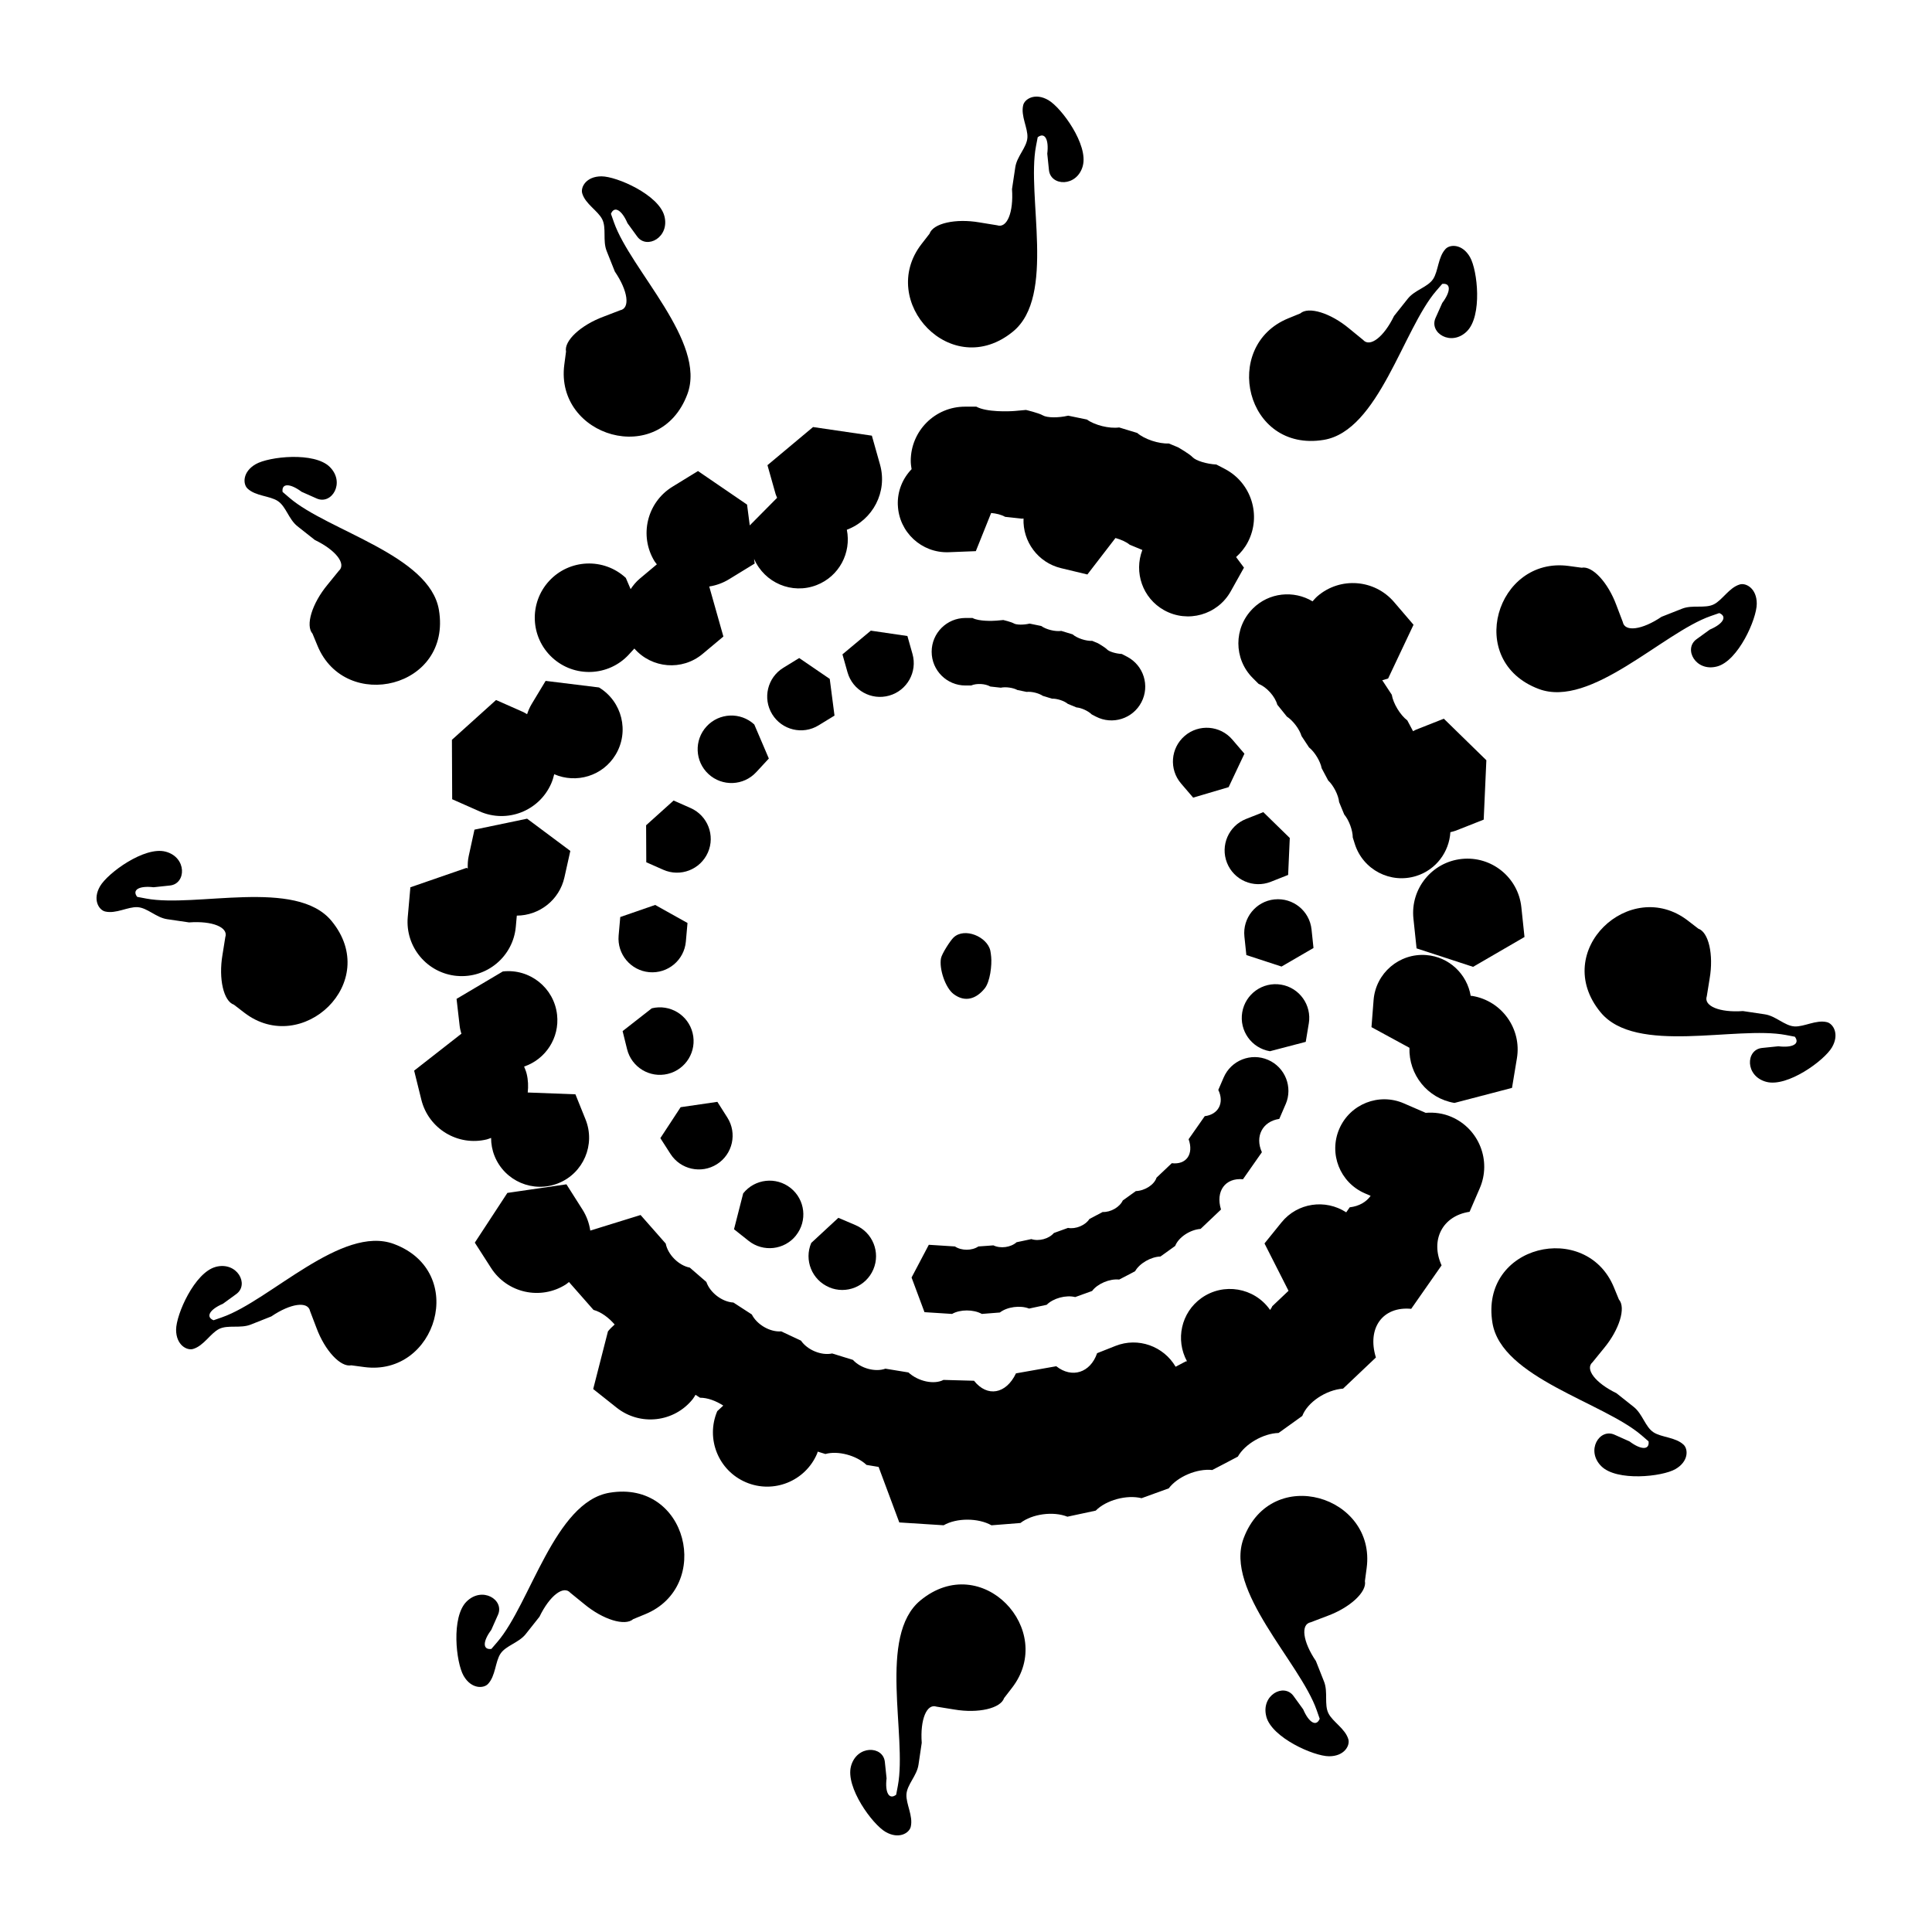 <svg xmlns="http://www.w3.org/2000/svg" viewBox="0 0 80 80"><path d="M41.042,39.61c.035.355-.042,1.042-.271,1.323-.346.426-.806.586-1.28.232-.354-.264-.61-1.063-.526-1.488.037-.187.381-.725.521-.858.455-.431,1.393-.029,1.521.544.016.07.026.173.034.246Z"/><path d="M26.038,27.104c.087-.094.16-.173.23-.249.725.827,1.979.931,2.826.222l.86-.72c-.282-.999-.52-1.837-.586-2.071.284-.045.564-.143.824-.303l1.058-.648c-.009-.066-.017-.128-.025-.193.432.993,1.569,1.481,2.588,1.086.936-.362,1.445-1.341,1.253-2.292,1.08-.407,1.692-1.571,1.373-2.702l-.337-1.194c-1.339-.196-2.435-.357-2.435-.357,0,0-.85.71-1.888,1.579l.337,1.194c.016.055.043.104.062.157-.22.222-.635.641-1.132,1.143-.068-.523-.112-.862-.112-.862,0,0-.915-.625-2.032-1.389l-1.057.649c-1.057.649-1.389,2.031-.741,3.089.028.046.065.082.095.125-.117.098-.324.272-.711.596-.151.127-.271.275-.375.431-.123-.288-.2-.466-.2-.467h-.001c-.912-.842-2.334-.783-3.174.129-.839.911-.783,2.33.127,3.171.911.842,2.332.787,3.174-.124Z"/><path d="M19.858,33.598c1.135.502,2.461-.011,2.963-1.146.057-.129.097-.261.128-.393.917.397,2.007.075,2.539-.804.581-.959.274-2.208-.685-2.789h0s-.996-.123-2.21-.272l-.579.96c-.081.135-.141.276-.188.42-.051-.027-.097-.062-.151-.086l-1.134-.502c-1.006.906-1.828,1.648-1.828,1.648,0,0,.005,1.108.011,2.461l1.135.502Z"/><path d="M18.922,40.41c1.236.11,2.327-.803,2.437-2.038.016-.18.029-.327.041-.458.927-.004,1.762-.642,1.972-1.585l.244-1.094c-.981-.731-1.785-1.331-1.786-1.332s-.003-.003-.004-.003-.981.204-2.179.454l-.239,1.096c-.038.173-.045.344-.039.514-.031-.017-.049-.028-.049-.028,0,0-1.047.362-2.327.805l-.109,1.236c-.109,1.235.804,2.324,2.039,2.434Z"/><path d="M20.162,47.179c.061-.015.115-.042.173-.061,0,.251.045.506.145.753.419,1.039,1.601,1.542,2.641,1.124,1.04-.419,1.544-1.602,1.125-2.642l-.419-1.04c-.863-.033-1.607-.061-1.975-.075.027-.253.02-.514-.044-.776-.026-.105-.067-.201-.106-.298.885-.3,1.474-1.182,1.365-2.148-.126-1.114-1.131-1.916-2.245-1.79h-.001s-.864.511-1.916,1.135l.128,1.114c.013.118.042.23.074.339-.005.001-.011,0-.016.002h-.001s-.875.683-1.941,1.517l.298,1.204c.298,1.203,1.513,1.938,2.717,1.642Z"/><path d="M60.102,46.248c-.349-.151-.714-.196-1.068-.168-.126-.055-.382-.165-.906-.393-1.029-.446-2.224.026-2.67,1.055-.446,1.029.026,2.224,1.055,2.67.092.04.166.072.242.105-.179.251-.471.429-.866.475,0,0-.003.004-.145.208-.861-.56-2.019-.399-2.679.416l-.705.872c.514,1.013.936,1.845.995,1.961-.087.083-.192.181-.33.313l-.344.326c-.017.055-.061.104-.09.156-.004-.006-.007-.013-.011-.019-.651-.913-1.918-1.126-2.832-.475-.845.602-1.081,1.728-.598,2.617-.017,0-.034.007-.051.006,0,0-.008.004-.419.221-.498-.849-1.548-1.236-2.492-.862l-.759.301c-.28.811-1.041,1.054-1.692.54l-.78.138-.888.157c-.409.86-1.19.998-1.737.306l-.836-.023-.428-.012c-.392.204-1.046.064-1.452-.309l-.526-.086-.427-.07c-.419.152-1.025-.012-1.345-.364l-.44-.136-.42-.13c-.443.097-1.024-.142-1.292-.532l-.415-.194-.403-.189c-.458.038-1.005-.277-1.217-.7l-.384-.249-.378-.245c-.464-.024-.968-.407-1.12-.852l-.344-.298-.342-.296c-.458-.087-.907-.534-.997-.995l-.3-.341-.741-.842c-1.028.318-1.89.586-2.083.645-.045-.3-.149-.596-.322-.869l-.665-1.047c-1.339.195-2.438.355-2.44.355s-.005,0-.005,0c0,0-.608.928-1.349,2.06l.67,1.044c.666,1.044,2.052,1.352,3.098.688.048-.03.086-.069.13-.102.088.1.27.307.659.749l.357.406c.316.085.63.32.877.605-.098.086-.193.179-.278.284h0s-.276,1.076-.611,2.388l.972.772c.97.77,2.381.61,3.153-.359.044-.055.074-.116.112-.174.186.12.187.121.187.121.31-.002.658.129.962.325-.154.143-.249.23-.249.231h0c-.485,1.142.047,2.461,1.189,2.946,1.141.485,2.459-.046,2.945-1.187.012-.027.015-.055.026-.083.299.092.318.098.318.098.519-.147,1.285.057,1.703.452,0,0,.012.002.5.083.014.037.393,1.054.857,2.299l1.238.079.598.038c.538-.31,1.429-.309,1.981.001l.608-.048.591-.047c.485-.377,1.36-.495,1.945-.261l.594-.127.578-.124c.43-.436,1.284-.668,1.899-.515l.574-.208.552-.2c.364-.486,1.175-.828,1.801-.759l.538-.28s.008-.004.012-.006l.51-.269c.291-.521,1.05-.961,1.686-.979l.498-.357s.004-.003.006-.004l.477-.343c.218-.569.98-1.079,1.691-1.133l.501-.475.857-.813c-.376-1.22.282-2.127,1.462-2.015l.635-.909.623-.891c-.479-1.055.042-2.053,1.159-2.218l.422-.976c.492-1.138-.031-2.461-1.17-2.953Z"/><path d="M60.97,41.24c-.024-.004-.048-.001-.072-.005-.151-.898-.89-1.614-1.839-1.688-1.118-.087-2.095.749-2.182,1.867l-.087,1.118c.645.351,1.215.661,1.572.855-.034,1.105.742,2.095,1.863,2.283h.001s1.074-.28,2.383-.623l.203-1.224c.203-1.222-.622-2.378-1.844-2.583Z"/><path d="M60.526,35.567c-1.234.13-2.129,1.236-1.999,2.469l.13,1.234c1.287.421,2.339.765,2.34.765,0,0,.958-.556,2.129-1.236l-.13-1.234c-.13-1.234-1.236-2.128-2.469-1.998Z"/><path d="M37.178,20.916c.044,1.12.987,1.993,2.108,1.95l1.121-.044c.255-.636.482-1.2.634-1.58.213.018.421.069.579.159l.378.041.318.035c.02-.004.045-.003.066-.007-.039.95.595,1.826,1.554,2.056l1.09.262c.495-.643.926-1.202,1.163-1.51.226.062.447.159.588.277l.277.115c.14.058.21.087.248.103-.354.926.008,1.994.898,2.492.979.547,2.216.198,2.763-.781l.547-.979c-.113-.152-.221-.297-.326-.438.192-.174.362-.378.488-.622.57-1.096.147-2.447-.946-3.023-.004-.002-.007-.004-.011-.006l-.348-.181c-.404-.022-.847-.158-.984-.303s-.606-.412-.608-.413h-.002l-.375-.156c-.418.02-1.007-.176-1.308-.435l-.367-.112-.381-.116c-.407.056-1.008-.092-1.335-.328l-.383-.079-.393-.081c-.403.095-.874.091-1.047-.011s-.701-.226-.701-.226c0,0-.202.018-.449.041-.247.022-1.181.057-1.606-.177h-.47c-1.241,0-2.246,1.006-2.246,2.246,0,.118.017.231.035.343-.371.384-.593.911-.57,1.486Z"/><path d="M51.873,25.204c-.793.793-.793,2.078,0,2.871l.244.244c.332.13.68.517.773.861l.216.268.181.225c.254.164.526.526.606.804l.152.231.158.24c.235.187.471.576.525.864l.131.247.138.259c.224.21.427.612.453.895l.103.25.109.264c.194.227.353.656.353.951l.085.269c.338,1.069,1.479,1.662,2.548,1.324.823-.26,1.359-.998,1.409-1.812.076-.021.152-.035.226-.064l1.154-.456c.061-1.352.11-2.459.11-2.459,0,0-.792-.774-1.761-1.72l-1.154.456c-.043.017-.079.043-.12.062-.02-.037-.039-.074-.069-.13l-.169-.317c-.296-.224-.585-.703-.643-1.063l-.194-.295-.199-.303s-.002-.002-.003-.002c.152-.045.244-.072.244-.072,0,0,.474-1.002,1.052-2.226l-.807-.942c-.807-.941-2.224-1.051-3.166-.245-.078.067-.141.143-.208.217-.78-.467-1.803-.371-2.475.301Z"/><path d="M37.574,26.336c-.833-.122-1.515-.222-1.515-.222s-.529.442-1.175.982l.21.743c.21.743.982,1.175,1.725.965.743-.21,1.175-.982.965-1.725l-.21-.743Z"/><path d="M33.897,30.034l.658-.403c-.108-.835-.197-1.519-.197-1.519s-.569-.389-1.265-.864l-.658.404c-.658.404-.864,1.264-.461,1.922.403.658,1.264.865,1.922.461Z"/><path d="M31.312,31.976l.524-.567c-.331-.775-.602-1.409-.603-1.41h0c-.568-.524-1.452-.487-1.975.08-.522.567-.487,1.45.079,1.973.567.524,1.451.49,1.975-.077Z"/><path d="M29.311,35.304c.312-.706-.007-1.531-.713-1.844l-.706-.312c-.626.564-1.138,1.025-1.138,1.025s.003.689.007,1.531l.706.312c.706.312,1.531-.007,1.844-.713Z"/><path d="M27.132,37.471s-.652.225-1.448.501l-.068.769c-.068.768.5,1.446,1.268,1.515.769.068,1.448-.499,1.516-1.268l.068-.769c-.735-.411-1.337-.747-1.338-.747Z"/><path d="M27.656,44.467c.75-.184,1.208-.941,1.024-1.691s-.941-1.208-1.691-1.024h0s-.544.425-1.208.944l.185.749c.185.748.941,1.206,1.69,1.022Z"/><path d="M29.688,48.206c.652-.414.844-1.278.431-1.929l-.414-.652c-.833.122-1.517.221-1.518.221s-.003,0-.003,0-.378.577-.84,1.282l.417.65c.415.65,1.277.841,1.927.428Z"/><path d="M32.96,51.157c.481-.604.382-1.483-.222-1.964-.604-.481-1.483-.382-1.964.222h0s-.172.67-.38,1.486l.605.48c.604.479,1.482.379,1.962-.223Z"/><path d="M34.33,53.303c.71.302,1.53-.029,1.833-.739.303-.71-.028-1.531-.738-1.834l-.71-.303c-.618.572-1.124,1.041-1.124,1.041h0c-.302.711.029,1.532.74,1.833Z"/><path d="M53.236,45.725c.306-.708-.019-1.531-.728-1.838-.708-.307-1.531.019-1.838.728l-.223.516c.259.531.006,1.02-.561,1.087l-.312.446-.356.508c.22.618-.094,1.065-.697.994l-.418.396-.214.203c-.092.29-.478.54-.857.556l-.298.214-.242.174c-.13.278-.505.493-.832.477l-.281.148-.268.141c-.168.263-.568.43-.888.37l-.296.107-.288.104c-.205.241-.624.354-.933.252l-.308.066-.303.064c-.237.214-.669.273-.96.13l-.313.023-.31.022c-.265.181-.702.181-.97,0l-.312-.02-.77-.049c-.393.745-.714,1.355-.714,1.355s.241.646.535,1.435l.77.049.372.024c.335-.193.889-.192,1.233,0l.378-.03.368-.029c.302-.235.846-.308,1.21-.163l.369-.079.36-.077c.268-.272.799-.416,1.181-.32l.357-.129.343-.124c.227-.303.731-.515,1.12-.472l.335-.174s.005-.003.008-.004l.317-.167c.181-.324.653-.598,1.049-.609l.31-.222s.002-.002.004-.003l.297-.214c.136-.354.61-.671,1.052-.705l.312-.296.533-.506c-.234-.759.176-1.323.91-1.254l.395-.565.388-.554c-.298-.656.026-1.277.721-1.38l.262-.607Z"/><path d="M54.195,42.379c.126-.761-.387-1.48-1.147-1.607-.761-.128-1.482.386-1.61,1.147-.128.761.386,1.482,1.147,1.61h0s.668-.174,1.483-.388l.126-.761Z"/><path d="M52.772,37.242c-.768.081-1.324.769-1.244,1.537l.081.768c.801.262,1.456.476,1.456.476s.596-.346,1.324-.769l-.081-.768c-.081-.768-.769-1.324-1.536-1.243Z"/><path d="M50.807,35.727c.284.718,1.096,1.07,1.814.786l.718-.284c.038-.841.068-1.53.068-1.53s-.493-.482-1.096-1.07l-.718.284c-.718.284-1.07,1.096-.786,1.814Z"/><path d="M49.057,30.471c-.586.502-.655,1.384-.153,1.971l.502.586c.808-.238,1.469-.434,1.469-.434s.295-.624.654-1.385l-.502-.586c-.502-.586-1.384-.654-1.97-.152Z"/><path d="M44.571,29.292c.205.016.491.147.635.291l.173.09c.685.356,1.529.089,1.885-.596.355-.682.092-1.523-.589-1.881-.002-.001-.005-.002-.007-.004l-.216-.112c-.251-.014-.527-.099-.612-.189s-.377-.256-.379-.257h-.001l-.233-.097c-.26.012-.626-.109-.814-.27l-.229-.07-.237-.072c-.253.035-.627-.057-.831-.204l-.238-.049-.244-.05c-.251.059-.544.056-.652-.007s-.436-.141-.436-.141-.126.011-.279.025-.735.035-.999-.11h-.292c-.772,0-1.398.626-1.398,1.398s.626,1.398,1.398,1.398h.237c.225-.098.583-.079.795.043l.235.026.198.022c.203-.044.512,0,.687.096l.186.038.193.04c.205-.023.509.051.676.165l.184.056.193.059c.211-.007.506.09.656.215l.172.071.182.075Z"/><path d="M44.836,6.869c.237-.871-.876-2.403-1.425-2.723s-.981-.051-1.043.209c-.108.449.199.945.175,1.342-.025.408-.433.768-.502,1.228l-.136.906c.069.966-.209,1.639-.618,1.497l-.402-.065-.33-.054c-.991-.171-1.92.04-2.065.469l-.332.428c-1.845,2.383,1.247,5.708,3.79,3.621,1.78-1.461.556-5.613.95-7.673l.071-.371c.291-.223.469.084.396.681l.07.678c.07.678,1.162.711,1.402-.173Z"/><path d="M60.743,13.717c.64-.636.442-2.519.126-3.071s-.824-.535-1.008-.341c-.318.334-.3.918-.519,1.25-.225.341-.759.449-1.048.813l-.57.717c-.423.871-1,1.315-1.283.988l-.316-.258-.259-.212c-.772-.644-1.683-.925-2.023-.625l-.501.205c-2.788,1.142-1.773,5.567,1.473,5.031,2.272-.376,3.286-4.585,4.657-6.172l.247-.286c.363-.048.364.307.002.788l-.278.622c-.278.622.651,1.196,1.301.551Z"/><path d="M71.1,27.597c.873-.231,1.642-1.961,1.644-2.597s-.447-.875-.703-.799c-.443.131-.718.645-1.074.823-.365.183-.882.01-1.314.18l-.852.336c-.802.543-1.524.639-1.605.215l-.145-.381-.119-.313c-.348-.944-.996-1.642-1.44-1.553l-.537-.073c-2.986-.404-4.317,3.937-1.238,5.094,2.155.81,5.138-2.329,7.118-3.019l.357-.124c.339.14.162.448-.392.684l-.552.4c-.552.4-.034,1.361.851,1.127Z"/><path d="M73.136,44.796c.871.236,2.402-.878,2.722-1.428s.05-.981-.21-1.043c-.449-.108-.945.2-1.342.177-.408-.024-.769-.432-1.228-.501l-.906-.135c-.966.07-1.639-.208-1.497-.616l.065-.402.053-.33c.17-.991-.042-1.92-.471-2.065l-.429-.331c-2.385-1.842-5.707,1.252-3.618,3.793,1.462,1.779,5.614.55,7.674.942l.371.071c.223.291-.083.469-.681.396l-.678.07c-.678.07-.71,1.162.174,1.402Z"/><path d="M66.304,60.71c.637.64,2.52.44,3.071.123s.534-.824.34-1.009c-.335-.318-.918-.299-1.25-.518-.341-.225-.45-.758-.814-1.047l-.718-.57c-.871-.422-1.316-.999-.989-1.282l.257-.316.211-.259c.643-.773.923-1.684.623-2.024l-.206-.501c-1.145-2.787-5.569-1.767-5.029,1.478.378,2.271,4.588,3.282,6.177,4.651l.286.247c.048.363-.306.365-.788.003l-.622-.278c-.622-.278-1.195.652-.55,1.301Z"/><path d="M52.435,71.082c.232.872,1.963,1.64,2.599,1.641s.874-.447.798-.704c-.131-.442-.646-.718-.824-1.073-.183-.365-.011-.882-.182-1.314l-.337-.852c-.544-.801-.641-1.523-.216-1.605l.381-.145.313-.119c.943-.348,1.641-.997,1.551-1.442l.072-.537c.401-2.987-3.941-4.313-5.095-1.233-.808,2.156,2.334,5.135,3.026,7.115l.125.357c-.14.339-.448.163-.684-.391l-.4-.552c-.4-.552-1.361-.032-1.126.853Z"/><path d="M35.238,73.135c-.235.871.881,2.402,1.431,2.72s.981.049,1.043-.211c.107-.449-.201-.944-.178-1.342.024-.408.431-.769.499-1.229l.134-.906c-.071-.965.206-1.64.615-1.498l.402.065.33.053c.991.169,1.92-.044,2.064-.474l.331-.429c1.84-2.387-1.258-5.706-3.797-3.614-1.777,1.464-.544,5.614-.934,7.675l-.07.371c-.29.223-.469-.083-.397-.68l-.071-.678c-.071-.678-1.163-.708-1.402.176Z"/><path d="M19.317,66.32c-.639.637-.437,2.52-.12,3.071s.825.533,1.009.339c.317-.335.298-.918.516-1.251.224-.341.758-.451,1.047-.815l.569-.718c.421-.872.998-1.317,1.281-.99l.316.257.26.211c.774.642,1.685.922,2.025.621l.501-.206c2.786-1.148,1.761-5.571-1.483-5.028-2.271.38-3.277,4.591-4.645,6.181l-.246.286c-.363.048-.365-.306-.004-.788l.277-.623c.277-.623-.653-1.195-1.302-.548Z"/><path d="M8.931,52.46c-.872.233-1.638,1.965-1.639,2.6s.448.874.705.797c.442-.132.717-.647,1.072-.826.365-.184.882-.012,1.314-.183l.852-.338c.8-.544,1.522-.642,1.605-.218l.145.381.119.312c.349.943.999,1.64,1.443,1.55l.537.072c2.987.398,4.309-3.945,1.228-5.096-2.157-.805-5.133,2.34-7.112,3.033l-.357.125c-.339-.14-.163-.447.39-.684l.551-.401c.551-.401.031-1.361-.854-1.125Z"/><path d="M6.86,35.266c-.872-.234-2.401.883-2.719,1.434s-.048.981.212,1.043c.449.107.944-.202,1.341-.179.408.023.769.431,1.229.498l.907.133c.965-.072,1.64.204,1.499.613l-.064.402-.053.33c-.168.991.046,1.92.476,2.064l.429.33c2.389,1.837,5.704-1.264,3.61-3.801-1.466-1.776-5.615-.538-7.676-.926l-.371-.07c-.224-.29.082-.469.68-.398l.678-.072c.678-.072.707-1.164-.177-1.401Z"/><path d="M13.659,19.338c-.638-.639-2.521-.435-3.072-.117s-.532.826-.337,1.009c.335.317.919.297,1.251.515.342.224.451.757.816,1.046l.719.568c.872.42,1.318.996.992,1.28l-.257.316-.211.26c-.641.774-.92,1.686-.619,2.025l.207.501c1.151,2.785,5.573,1.756,5.026-1.488-.383-2.271-4.595-3.272-6.186-4.638l-.287-.246c-.049-.363.306-.365.788-.005l.623.277c.623.277,1.194-.655.547-1.302Z"/><path d="M27.508,8.938c-.234-.872-1.966-1.636-2.602-1.636s-.873.449-.797.706c.132.442.647.716.827,1.071.184.365.012.882.184,1.314l.339.851c.545.8.644,1.522.219,1.604l-.38.146-.312.12c-.942.35-1.639,1.001-1.548,1.445l-.071.537c-.395,2.987,3.95,4.305,5.097,1.222.803-2.158-2.345-5.13-3.041-7.109l-.125-.356c.139-.339.447-.164.685.389l.401.551c.401.551,1.362.03,1.125-.855Z"/></svg>